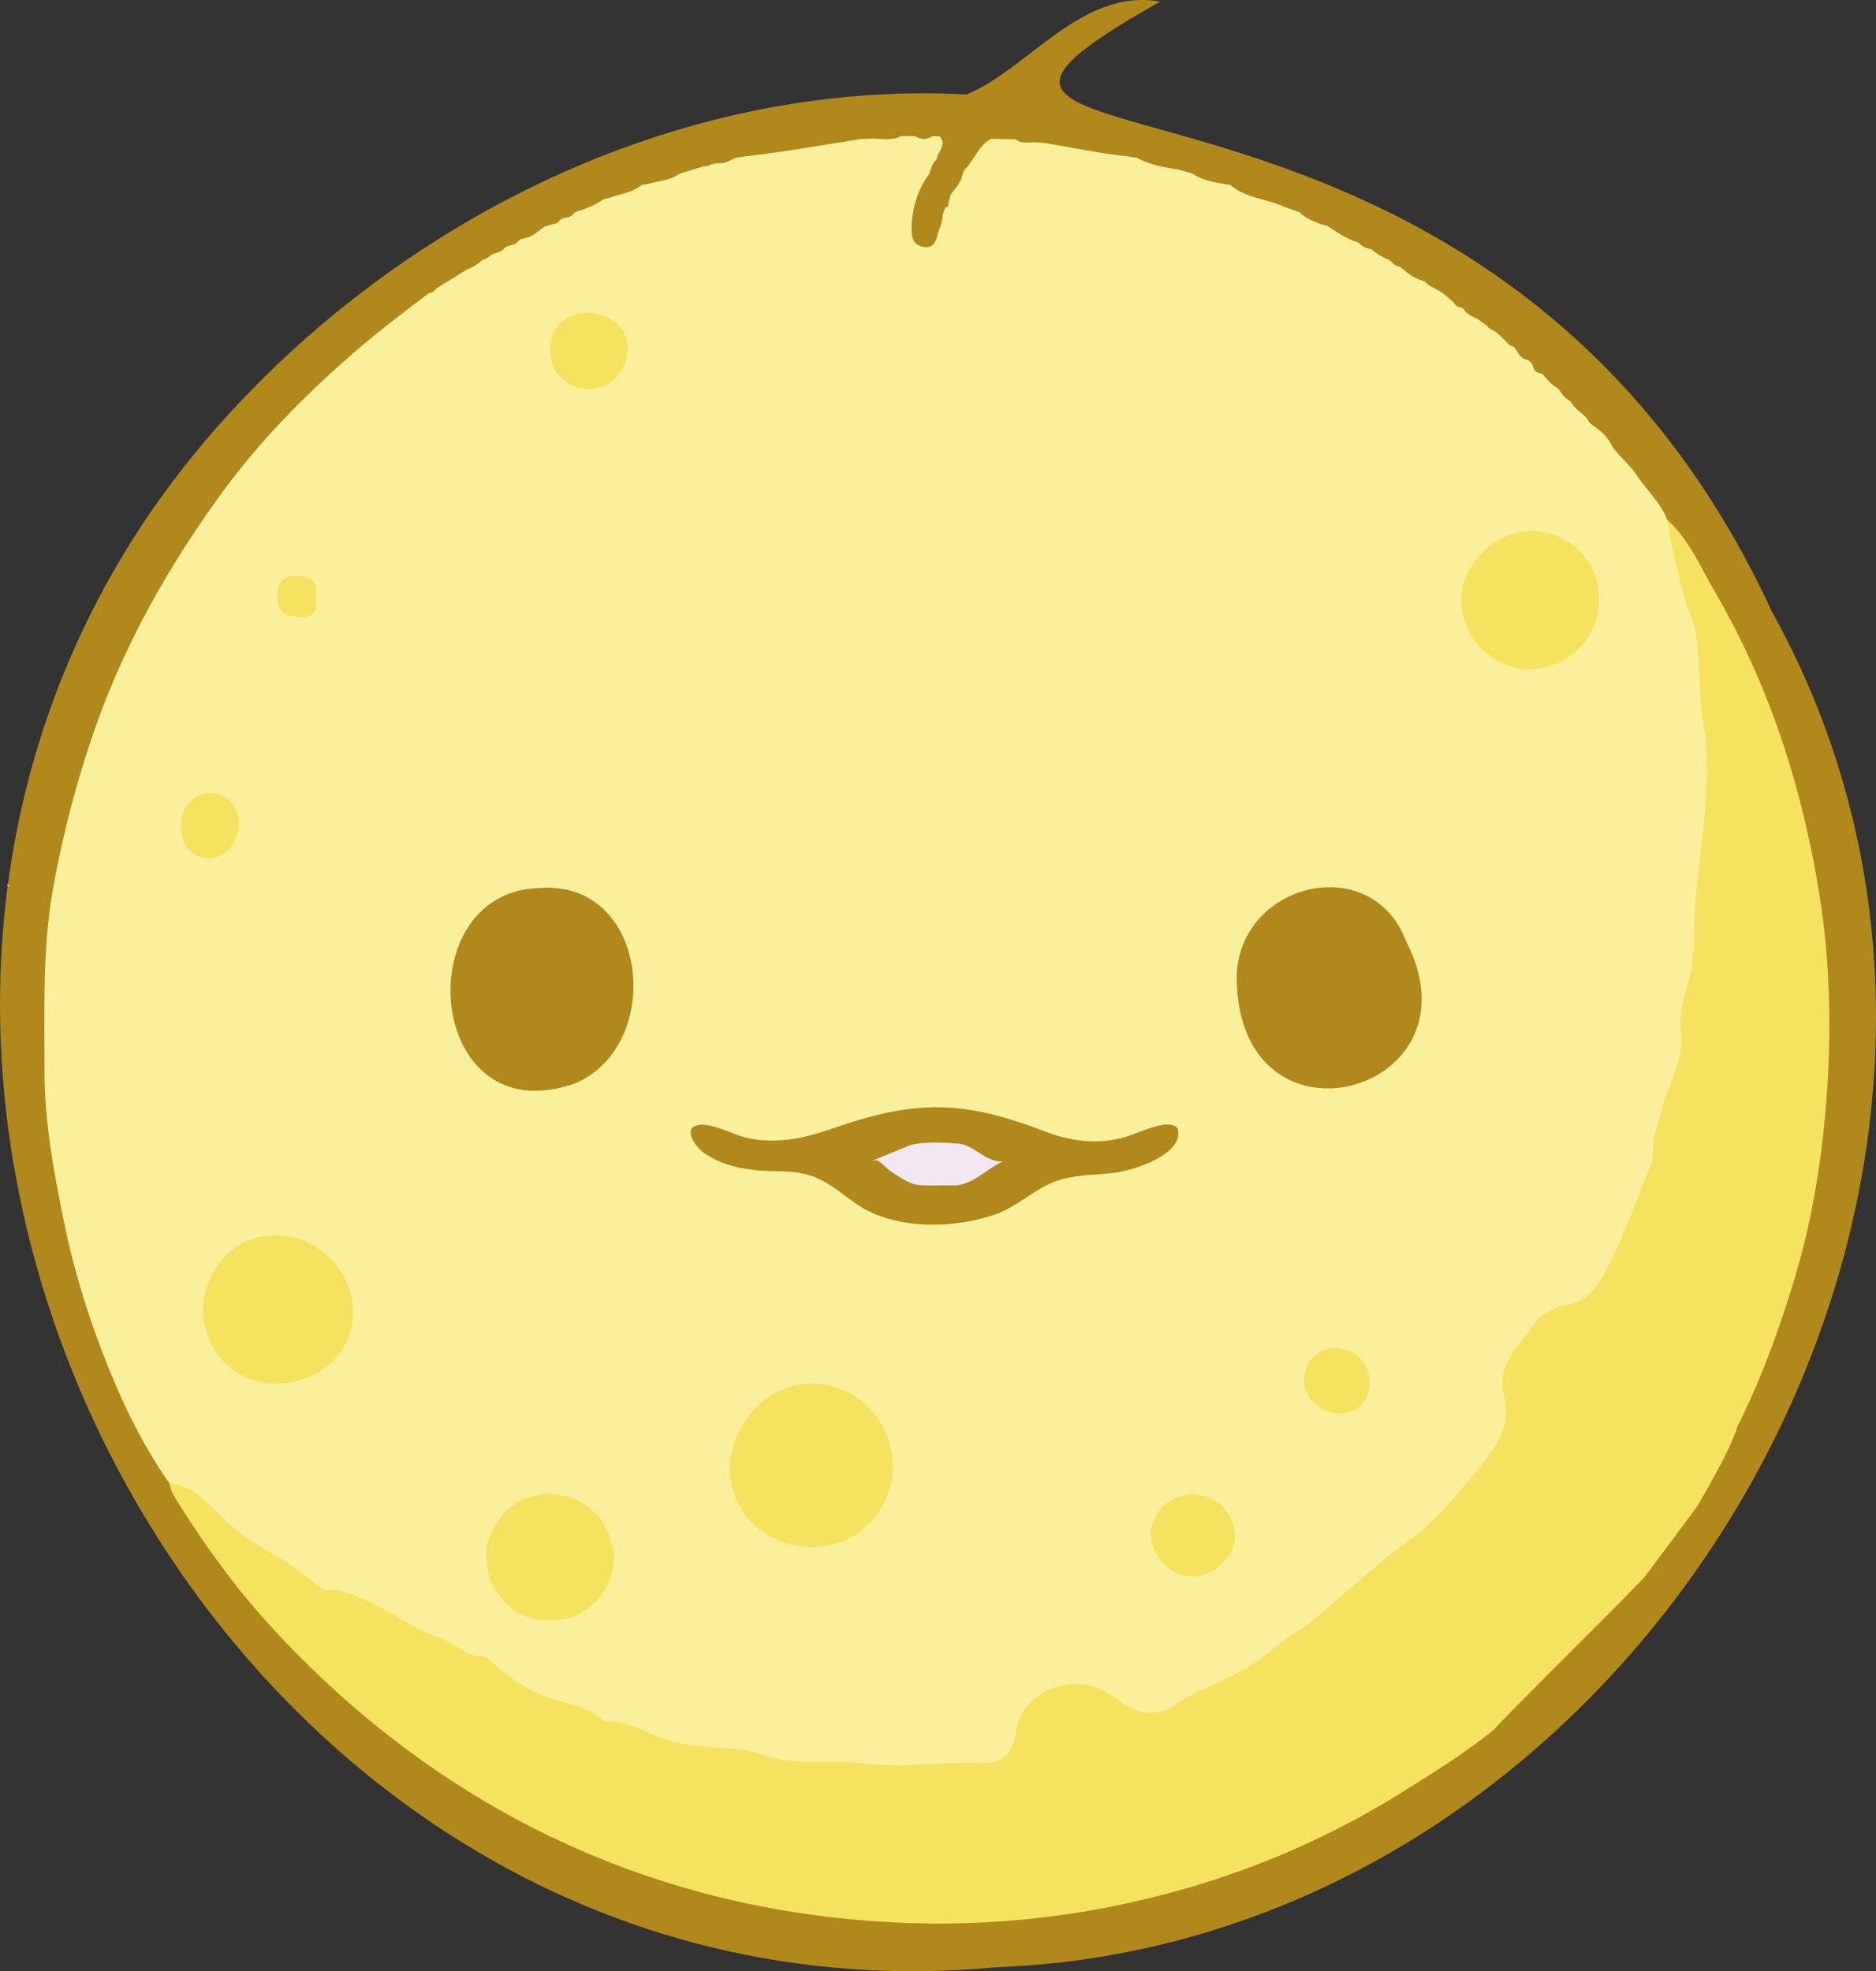 <?xml version="1.0" encoding="utf-8"?>
<!-- Generator: Adobe Illustrator 28.4.1, SVG Export Plug-In . SVG Version: 6.00 Build 0)  -->
<!DOCTYPE svg PUBLIC "-//W3C//DTD SVG 1.1//EN" "http://www.w3.org/Graphics/SVG/1.1/DTD/svg11.dtd">
<svg version="1.1" id="Layer_1" xmlns:x="http://ns.adobe.com/Extensibility/1.0/" xmlns:i="http://ns.adobe.com/AdobeIllustrator/10.0/" xmlns:graph="http://ns.adobe.com/Graphs/1.0/"
	 xmlns="http://www.w3.org/2000/svg" xmlns:xlink="http://www.w3.org/1999/xlink" x="0px" y="0px" viewBox="0 0 294.611 309.611"
	 enable-background="new 0 0 294.611 309.611" xml:space="preserve">
<rect x="0" y="0" width="294.611" height="309.611" fill="#333333" stroke="none"/>
<g>
	<path fill="#B0881C" d="M278.272,96.081c49.613,89.36-20.294,209.123-121.766,212.906C31.653,320.75-48.049,163.39,32.492,68.917
		c29.076-34.001,73.71-56.519,119.294-54.08c9.545-3.853,18.101-16.814,30.417-14.58C126.318,31.66,233.216-1.68,278.272,96.081z"/>
	<path fill="#F2E8F2" d="M1.187,138.823c0.073,0.113,0.145,0.226,0.218,0.34c-0.073,0.037-0.145,0.074-0.218,0.111
		C1.186,139.123,1.186,138.973,1.187,138.823z"/>
	<path fill="#FAF09B" d="M77.348,39.91c0.309-0.1,0.618-0.2,0.927-0.299c0.54-0.112,0.842-0.559,1.234-0.879
		c0.301-0.088,0.601-0.175,0.902-0.263c0.59-0.038,0.882-0.509,1.254-0.864c0.297-0.08,0.595-0.16,0.892-0.24
		c1.2-0.248,2.028-1.114,2.971-1.788c0.46-0.129,0.919-0.259,1.379-0.388c0.609-0.002,0.901-0.489,1.282-0.841
		c0.31-0.078,0.621-0.155,0.931-0.233c0.578-0.031,0.864-0.505,1.253-0.823c0.298-0.091,0.597-0.181,0.895-0.272
		c1.233-0.451,2.434-0.966,3.511-1.732c0.358-0.089,0.716-0.179,1.074-0.268c1.652-0.613,3.498-0.742,4.907-1.963
		c0.361-0.061,0.721-0.123,1.082-0.184c1.635-0.489,3.424-0.509,4.864-1.594c1.276-0.386,2.553-0.772,3.829-1.158
		c0.418,0.062,0.772-0.099,1.112-0.313c0.361-0.063,0.722-0.126,1.082-0.188c1.04,0.163,1.866-0.4,2.738-0.807
		c0.54-0.088,1.079-0.175,1.619-0.263c6.006-0.673,11.953-1.743,17.918-2.69c0.552-0.028,1.103-0.055,1.655-0.083
		c1.628-0.078,3.306,0.445,4.871-0.402c0.733,0.003,1.467,0.005,2.2,0.008c0.899,0.612,1.799,0.605,2.701,0.008
		c0.365-0.003,0.73-0.007,1.096-0.01c1.127,1.255,0.024,2.254-0.382,3.333c-0.006,0.152-0.05,0.293-0.133,0.421
		c-0.6,0.428-0.654,1.155-0.961,1.745c-0.004,0.15-0.046,0.289-0.128,0.416c-1.94,2.694-2.787,5.711-2.764,9.019
		c0.01,1.386,0.576,2.264,1.922,2.479c1.37,0.219,1.879-0.7,2.143-1.861c0.237-1.041,0.848-1.986,0.797-3.102
		c0.141-0.415,0.282-0.831,0.423-1.246c0.377-0.057,0.607-0.223,0.48-0.651c0.128-0.459,0.255-0.918,0.383-1.377
		c0.673-0.947,1.532-1.783,1.802-2.974c0.102-0.289,0.205-0.577,0.307-0.866c1.601-1.478,2.159-3.858,4.247-4.915
		c1.279,0.027,2.558,0.054,3.838,0.081c0.99,0.815,2.162,0.375,3.257,0.472c0.532,0.047,1.063,0.095,1.595,0.142
		c4.174,0.718,8.324,1.588,12.541,2.042c0.533,0.075,1.066,0.15,1.598,0.226c2.047,1.129,4.305,1.522,6.573,1.877
		c0.736,0.206,1.473,0.412,2.209,0.618c1.452,1.028,3.144,1.336,4.845,1.617c0.362,0.056,0.724,0.112,1.087,0.167
		c2.423,2.091,5.662,2.163,8.428,3.407c0.823,0.304,1.645,0.609,2.468,0.913c0.944,0.999,2.23,1.376,3.439,1.893
		c0.31,0.081,0.62,0.162,0.93,0.243c1.437,0.926,2.83,1.931,4.481,2.467c0.163,0.018,0.312,0.075,0.446,0.171
		c0.447,0.551,1.055,0.809,1.726,0.953c0.152,0.023,0.289,0.08,0.413,0.172c0.683,0.63,1.485,1.068,2.321,1.454
		c0.153,0.021,0.292,0.077,0.416,0.168c0.376,0.348,0.686,0.782,1.222,0.917c0.153,0.012,0.294,0.059,0.423,0.14
		c0.909,0.741,1.785,1.533,2.914,1.944c0.29,0.101,0.581,0.203,0.871,0.304c0.376,0.331,0.732,0.688,1.203,0.891
		c0.499,0.275,0.997,0.55,1.496,0.825c0.603,0.425,1.09,0.991,1.697,1.411l0.016,0.014c0.314,0.418,0.603,0.868,1.192,0.935
		c0.163,0.018,0.311,0.076,0.443,0.174c0.52,0.806,1.296,1.264,2.17,1.588c0.536,0.381,1.073,0.762,1.609,1.142
		c0.358,0.601,1.088,0.68,1.564,1.116c0.382,0.356,0.763,0.712,1.145,1.068c0.34,0.385,0.669,0.783,1.154,1.002
		c0.161,0.045,0.307,0.12,0.437,0.225c0.572,0.664,0.804,1.662,1.837,1.876c0.546,0.159,0.909,0.508,1.085,1.05
		c0.113,0.625,0.468,1.005,1.11,1.092c0.146,0.017,0.276,0.073,0.388,0.168c0.663,0.787,1.306,1.596,2.239,2.095
		c0.175,0.189,0.35,0.378,0.526,0.567c0.388,0.687,0.928,1.223,1.614,1.611l0.039,0.039c0.539,0.876,1.294,1.545,2.09,2.174
		c0.192,0.204,0.384,0.409,0.576,0.613c0.187,0.492,0.543,0.823,1.006,1.051c1.173,0.885,2.29,1.819,2.863,3.235
		c1.266,1.763,3.042,3.098,4.168,4.978c1.523,2.13,3.486,3.958,4.438,6.478c2.58,8.073,5.694,16.034,5.173,24.758
		c-0.049,0.813-0.007,1.639,0.218,2.43c2.529,8.923,1.826,17.871,0.146,26.808c-0.323,1.716-0.387,3.417-0.367,5.134
		c0.067,5.813-0.026,11.603-1.916,17.198c-0.174,0.514-0.273,1.075-0.219,1.61c0.626,6.189-2.027,11.638-3.88,17.266
		c-0.199,0.605-0.394,1.205-0.45,1.842c-0.75,8.515-4.745,15.83-8.676,23.142c-1.092,2.032-3.019,3.24-5.288,4.007
		c-5.663,1.913-9.84,7.468-9.401,13.407c0.445,6.022-2.969,10.122-6.209,14.24c-5.12,6.507-11.983,11.198-18.277,16.478
		c-3.109,2.608-5.986,5.449-9.309,7.856c-4.199,3.042-8.382,5.974-13.246,7.849c-1.437,0.554-2.745,1.395-4.034,2.241
		c-3.696,2.424-6.588,2.342-10.271,0.046c-1.663-1.037-3.342-2.176-5.36-2.54c-5.195-0.938-8.201,2.326-9.952,7.204
		c-1.273,3.548-2.876,5.095-6.583,5.219c-9.678,0.323-19.357,0.053-29.035,0c-0.726-0.004-1.511,0.084-2.15-0.23
		c-4.063-1.994-8.498-1.524-12.784-1.887c-2.342-0.198-4.305-1.331-6.448-1.958c-5.077-1.485-9.987-3.681-15.044-5.098
		c-6.356-1.781-10.558-6.901-16.424-9.199c-5.998-2.349-11.167-6.602-17.312-8.331c-9.152-2.576-16.094-8.138-22.672-14.5
		c-1.577-1.525-3.665-2.318-5.418-3.599c-4.508-6.404-7.808-13.466-10.582-20.718c-2.481-6.487-4.51-13.16-5.914-20.001
		c-1.638-7.984-3.149-15.959-3.136-24.173c0.015-9.603-0.352-19.253,1.369-28.723c1.534-8.437,3.686-16.764,6.535-24.897
		c4.71-13.444,11.641-25.681,19.994-37.13c5.991-8.211,13.098-15.402,20.79-22.063c3.767-3.262,7.713-6.256,11.674-9.251
		c0.606,0.015,0.885-0.485,1.274-0.811c1.589-0.98,3.178-1.96,4.767-2.94c0.847-0.339,1.648-0.753,2.289-1.422
		c0.135-0.089,0.282-0.143,0.443-0.161C76.587,40.532,76.952,40.197,77.348,39.91z"/>
	<path fill="#F5E25F" d="M258.525,247.37c0.236,0.165-23.974,23.994-23.849,24.252c-4.556,3.716-9.547,6.79-14.521,9.898
		c-10.571,6.604-21.868,11.618-33.815,15.066c-16.186,4.672-32.66,6.407-49.55,5.143c-9.443-0.706-18.668-2.253-27.705-4.766
		c-11.791-3.279-22.991-8.057-33.554-14.379c-12.22-7.314-23-16.301-32.63-26.723c-5.535-5.99-10.34-12.549-14.686-19.441
		c-0.665-1.055-1.411-2.119-1.597-3.419c2.582,0.271,4.562,1.527,6.339,3.417c2.652,2.822,5.592,5.188,9.066,7.17
		c2.625,1.498,5.344,3.269,7.728,5.317c0.422,0.362,0.785,0.81,1.362,0.777c2.285-0.127,4.191,0.757,6.278,1.644
		c4.079,1.734,7.589,4.613,11.723,5.96c2.349,0.766,4.024,2.853,6.606,2.879c0.69,0.007,1.067,0.512,1.561,0.928
		c2.899,2.445,5.743,4.697,9.664,5.82c2.515,0.72,5.518,1.24,7.666,3.244c0.126,0.117,0.322,0.237,0.48,0.23
		c3.602-0.168,6.601,1.931,9.839,2.937c4.967,1.544,10.286,0.726,14.867,2.305c5.44,1.876,10.691,0.66,15.965,1.337
		c6.225,0.799,12.431-0.34,18.652-0.062c2.902,0.13,4.711-1.655,5.07-4.536c0.816-6.546,8.308-9.787,14.12-6.665
		c2.424,1.302,4.476,3.788,8.033,3.248c2.438-0.37,3.85-2.022,5.794-2.929c3.532-1.646,7.183-3.07,10.434-5.384
		c1.859-1.323,3.521-2.978,5.377-4.072c2.254-1.328,4.072-2.972,5.986-4.64c3.864-3.366,7.683-6.827,11.841-9.799
		c4.002-2.86,7.146-6.67,10.132-10.262c2.733-3.288,6.452-7.242,4.991-12.666c-1.343-4.988,2.636-7.956,4.856-11.385
		c0.698-1.078,2.831-2.538,4.952-2.838c2.887-0.408,4.615-2.445,5.957-4.93c2.71-5.02,4.594-10.378,6.703-15.65
		c0.515-1.289,0.996-2.469,0.928-3.863c-0.094-1.917,0.782-3.644,1.155-5.415c0.963-4.573,3.916-8.665,3.223-13.64
		c-0.563-4.043,2.101-7.64,1.856-11.677c-0.021-0.344,0.247-0.704,0.236-1.051c-0.388-11.929,3.542-23.821,1.378-35.594
		c-1.061-5.775,0.088-11.833-2.141-17.134c-1.438-3.418,2.425,3.101,0,0c-0.675-0.863-3.434-13.062-3.485-14.414
		c3.44,3.093,5.162,7.337,7.422,11.204c6.753,11.554,11.424,23.974,14.401,36.97c1.585,6.92,2.791,13.944,3.298,21.087
		c0.527,7.421,0.461,14.811-0.128,22.194c-0.746,9.362-2.229,18.613-4.946,27.636c-3.206,10.647-7.142,20.98-12.962,30.513
		c-0.269,0.44-0.72,0.768-1.087,1.149c-0.975,0.698-1.767,0.369-2.219-0.586c-1.526-3.223,16.936-22.428,0.896,4.899"/>
	<path fill="#B0881C" d="M84.624,139.483c17.34-1.414,19.852,24.711,5.649,30.697C66.851,178.363,63.912,140.076,84.624,139.483z"/>
	<path fill="#B0881C" d="M194.256,154.949c-1.188-15.892,20.964-21.991,26.586-7.048
		C232.974,171.401,195.657,182.013,194.256,154.949z"/>
	<path fill="#F5E25F" d="M128.354,217.382c10.132,0.55,15.603,13.135,8.99,20.883c-5.538,7.393-17.965,5.794-21.639-2.589
		c-3.842-8.248,3.219-19.068,12.451-18.306L128.354,217.382z"/>
	<path fill="#B0881C" d="M164.757,177.958c4.146,1.477,8.74,1.892,12.912,0.29c2.237-0.804,4.632-1.82,6.101-1.608
		c0.493,0.054,0.946,0.24,1.197,0.636c1.038,4.079-7.168,6.731-10.604,7.003c-2.846,0.311-5.768,0.244-8.484,1.228
		c-3.255,1.119-6,3.938-9.463,5.194c-6.587,2.296-14.947,2.418-20.852-0.92c-2.848-1.704-5.284-4.297-8.528-5.201
		c-1.73-0.542-3.64-0.618-5.471-0.644c-3.671-0.018-7.536-0.629-10.482-2.498c-1.669-0.867-4.397-4.545-0.998-4.785
		c1.502-0.053,3.42,0.756,4.968,1.319c5.124,2.155,10.559,1.063,15.645-0.708c13.35-4.64,20.666-4.506,33.87,0.632L164.757,177.958z
		"/>
	<path fill="#F5E25F" d="M43.377,194.015c7.444-0.12,13.789,7.673,11.701,14.924c-2.866,10.331-18.37,11.54-22.328,1.161
		c-3.076-7.222,2.372-16.141,10.426-16.083L43.377,194.015z"/>
	<path fill="#F5E25F" d="M229.524,94.997c-0.562-7.057,7.192-13.441,14.06-11.178c11.188,3.801,9.47,19.435-2.016,21.215
		c-5.831,0.92-11.669-4.12-12.032-9.854L229.524,94.997z"/>
	<path fill="#F5E25F" d="M85.572,254.491c-7.619-0.323-11.823-9.39-7.379-15.542c4.117-6.502,14.416-5.335,17.21,1.681
		c3.361,6.788-2.271,14.412-9.64,13.873L85.572,254.491z"/>
	<path fill="#F5E25F" d="M193.985,241.259c-0.033,3.785-4.415,7.158-8.163,6.192c-3.128-0.717-5.66-4.36-4.992-7.535
		c1.889-7.65,12.551-6.489,13.155,1.165L193.985,241.259z"/>
	<path fill="#F5E25F" d="M92.193,61.04c-6.702,0.008-8.077-9.917-1.665-11.688c2.811-0.813,6.368,0.55,7.496,3.007
		c1.892,3.873-1.234,8.905-5.626,8.685L92.193,61.04z"/>
	<path fill="#F5E25F" d="M215.114,217.318c-0.548,6.936-9.991,5.663-10.362-0.608c0.467-6.911,10.121-6.455,10.364,0.414
		L215.114,217.318z"/>
	<path fill="#F5E25F" d="M33.065,124.549c6.257,0.436,5.597,9.51,0.004,10.309c-6.175,0.098-6.193-9.92-0.185-10.305L33.065,124.549
		z"/>
	<path fill="#F5E25F" d="M49.534,93.87c0.336,2.107-0.155,3.154-2.492,3.068c-2.35-0.086-3.445-0.84-3.462-3.318
		c-0.015-2.226,1.043-3.19,3.042-3.198C48.951,90.412,50.142,91.553,49.534,93.87z"/>
	<path fill="#F2E8F2" d="M142.964,179.849c2.508-0.596,5.053-0.405,7.555-0.215c2.503,0.19,4.082,2.863,6.963,2.815
		c-2.829,1.24-4.76,3.846-7.992,3.75c-1.536-0.045-3.077,0.036-4.612-0.022c-1.671-0.063-2.372-0.529-4.462-1.839
		c-2.17-1.359-2.176-2.581-3.757-1.898"/>
</g>
</svg>
